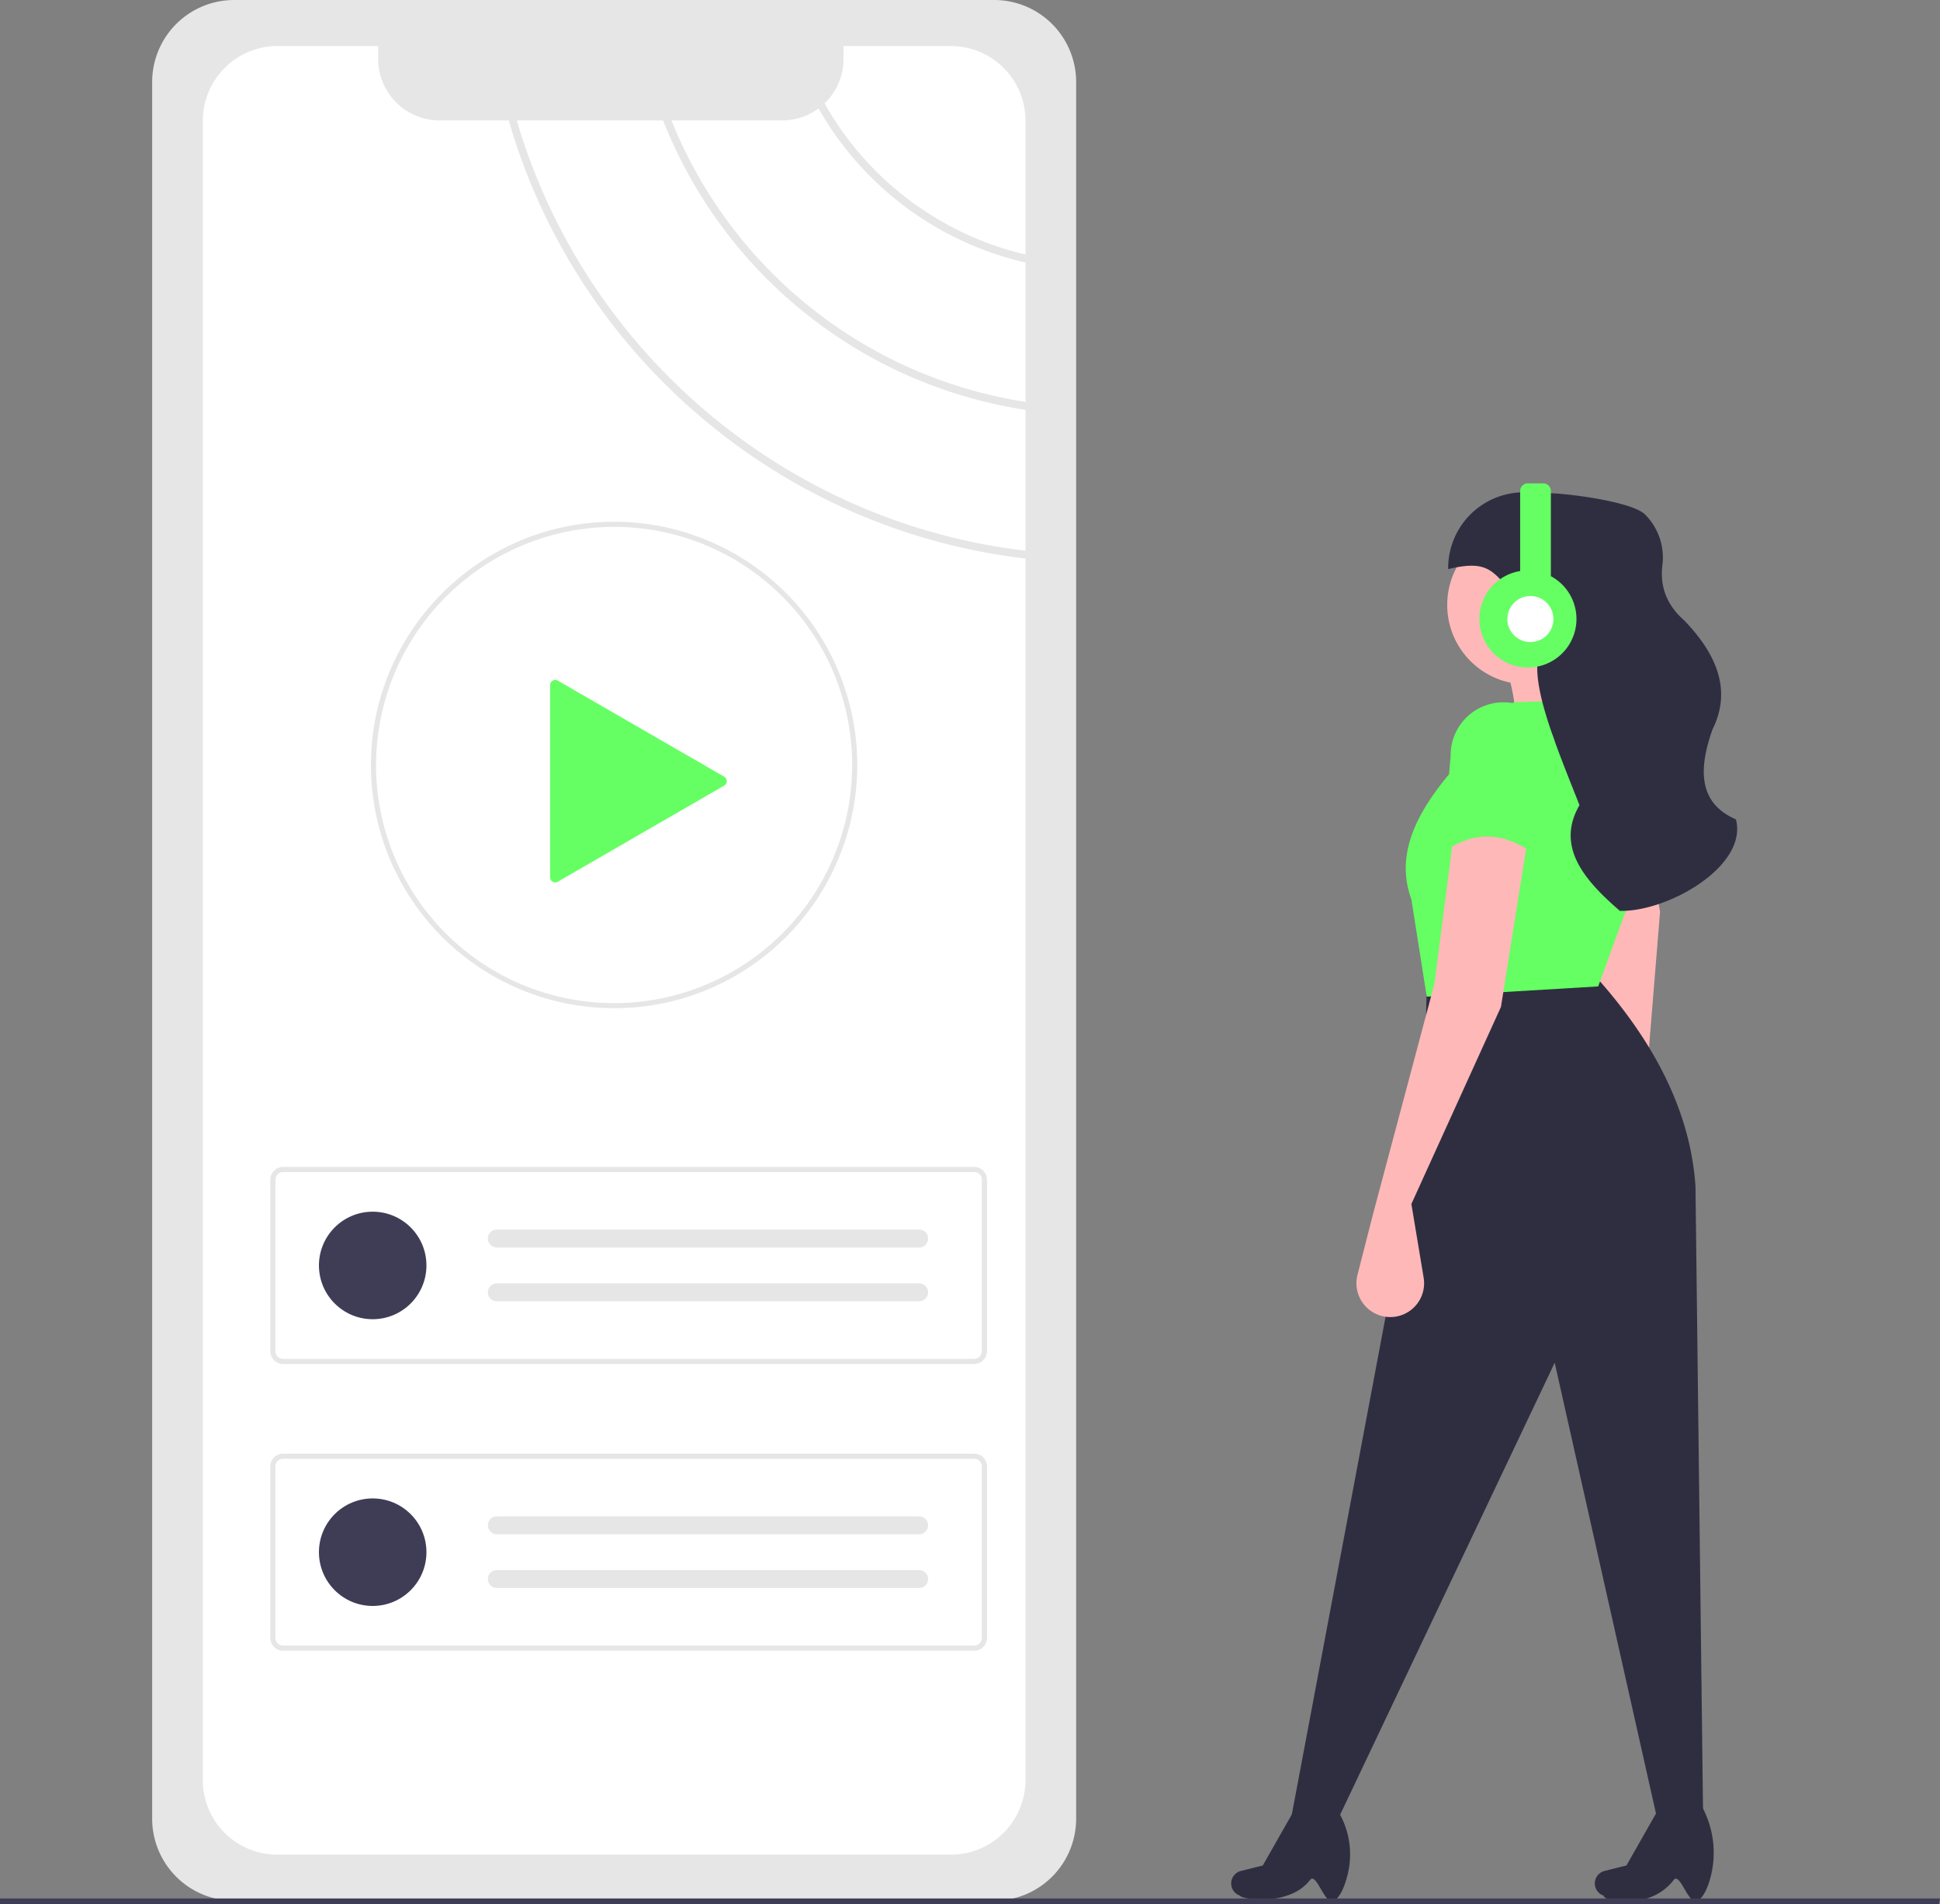 <svg id="a72165a3-c5ba-49c6-9929-450570401138" data-name="Layer 1" xmlns="http://www.w3.org/2000/svg" width="757.964" height="743.732" viewBox="0 0 757.964 743.732"><rect x="0" y="0" width="757.964" height="743.732" fill="#808080" stroke="none"/><path d="M312.471,78.134a32.036,32.036,0,0,0-32,32V788.562a32.036,32.036,0,0,0,32,32H609.471a32.037,32.037,0,0,0,32-32V110.134a32.036,32.036,0,0,0-32-32Z" transform="translate(-221.018 -78.134)" fill="#e6e6e6"/><path d="M621.676,235.116v-54.44a125.247,125.247,0,0,1-80.859-60.189l-.001.001a23.789,23.789,0,0,1-14.22,4.68H483.368A178.549,178.549,0,0,0,621.676,235.116Z" transform="translate(-221.018 -78.134)" fill="#fff"/><path d="M621.676,177.556V125.258a29.121,29.121,0,0,0-29.13-29.13h-41.97v5.05a23.917,23.917,0,0,1-7.399,17.329A122.298,122.298,0,0,0,621.676,177.556Z" transform="translate(-221.018 -78.134)" fill="#fff"/><path d="M419.787,125.168H392.756a23.987,23.987,0,0,1-23.98-23.99v-5.05h-39.38a29.128,29.128,0,0,0-29.13,29.13v648.2a29.079,29.079,0,0,0,29.13,29.11h263.15a28.362,28.362,0,0,0,3.59-.22,29.146,29.146,0,0,0,25.54-28.89V296.286C525.967,285.196,446.218,216.907,419.787,125.168Z" transform="translate(-221.018 -78.134)" fill="#fff"/><path d="M480.088,125.168H422.947c26.301,90.039,104.68,157.028,198.729,168.068V238.216A181.668,181.668,0,0,1,480.088,125.168Z" transform="translate(-221.018 -78.134)" fill="#fff"/><path d="M601.63,610.915H331.629a5.006,5.006,0,0,1-5-5V538.94a5.006,5.006,0,0,1,5-5H601.63a5.006,5.006,0,0,1,5,5v66.976A5.006,5.006,0,0,1,601.63,610.915ZM331.629,535.94a3.003,3.003,0,0,0-3,3v66.976a3.003,3.003,0,0,0,3,3H601.63a3.003,3.003,0,0,0,3-3V538.94a3.003,3.003,0,0,0-3-3Z" transform="translate(-221.018 -78.134)" fill="#e6e6e6"/><circle cx="145.611" cy="494.293" r="21" fill="#3f3d56"/><path d="M415.129,558.427a3.5,3.5,0,1,0,0,7h165a3.5,3.5,0,0,0,0-7Z" transform="translate(-221.018 -78.134)" fill="#e6e6e6"/><path d="M415.129,579.427a3.5,3.5,0,1,0,0,7h165a3.5,3.5,0,0,0,0-7Z" transform="translate(-221.018 -78.134)" fill="#e6e6e6"/><path d="M601.63,722.915H331.629a5.006,5.006,0,0,1-5-5V650.94a5.006,5.006,0,0,1,5-5H601.63a5.006,5.006,0,0,1,5,5v66.976A5.006,5.006,0,0,1,601.63,722.915ZM331.629,647.94a3.003,3.003,0,0,0-3,3v66.976a3.003,3.003,0,0,0,3,3H601.63a3.003,3.003,0,0,0,3-3V650.94a3.003,3.003,0,0,0-3-3Z" transform="translate(-221.018 -78.134)" fill="#e6e6e6"/><circle cx="145.611" cy="606.293" r="21" fill="#3f3d56"/><path d="M415.129,670.427a3.5,3.5,0,1,0,0,7h165a3.5,3.5,0,0,0,0-7Z" transform="translate(-221.018 -78.134)" fill="#e6e6e6"/><path d="M415.129,691.427a3.5,3.5,0,1,0,0,7h165a3.5,3.5,0,0,0,0-7Z" transform="translate(-221.018 -78.134)" fill="#e6e6e6"/><path d="M460.947,471.93a94.96,94.96,0,0,1-95-95c0-.199 0-.408.012-.607.291-52.025,42.903-94.393,94.988-94.393a95.015,95.015,0,0,1,42.185,180.145A94.106,94.106,0,0,1,460.947,471.93Zm0-188a93.198,93.198,0,0,0-92.99,92.456c-.011.212-.01.383-.01.544a93,93,0,0,0,185.159,12.507,92.981,92.981,0,0,0-92.159-105.507Z" transform="translate(-221.018 -78.134)" fill="#e6e6e6"/><path d="M503.97,381.529l-65.022-37.541a2,2,0,0,0-3,1.732v75.081a2,2,0,0,0,3,1.732l65.022-37.541a2,2,0,0,0,0-3.464l-65.022-37.541a2,2,0,0,0-3,1.732v75.081a2,2,0,0,0,3,1.732l65.022-37.541A2,2,0,0,0,503.97,381.529Z" transform="translate(-221.018 -78.134)" fill="#65ff63"/><path d="M857.447,368.43l-44,5c.601-13.515-.542-26.122-5-37l36-13C841.222,336.889,847.28,352.24,857.447,368.43Z" transform="translate(-221.018 -78.134)" fill="#ffb8b8"/><path d="M862.754,518.515,877.006,543.958a13.22,13.22,0,0,1-5.244,18.089l0,0a13.22,13.22,0,0,1-19.45-10.373l-2.318-24.315-7.896-92.81L828.63,373.503l27.964-7.939,13.016,68.648Z" transform="translate(-221.018 -78.134)" fill="#ffb8b8"/><path d="M886.447,789.43l-18-1-40-178-85,179-18-1,52-276,1-50,65-4c24.293,26.717,38.052,54.346,40,83Z" transform="translate(-221.018 -78.134)" fill="#2f2e41"/><path d="M741.988,820.684c-3.407,1.555-6.683-11.417-9.135-8.219-8.235,10.738-27.41,7.369-27.324,6.129a5.025,5.025,0,0,1-3.167-6.549h0a5.025,5.025,0,0,1,3.486-3.111L714.397,806.797l13.424-23.607,13.704-.926h0A32.74,32.74,0,0,1,747.58,810.194C746.336,815.269,744.417,819.575,741.988,820.684Z" transform="translate(-221.018 -78.134)" fill="#2f2e41"/><path d="M884.068,820.684c-3.407,1.555-6.682-11.416-9.135-8.219-9.488,12.365-27.963,8.097-27.324,6.129a5.025,5.025,0,0,1-3.167-6.549h0a5.025,5.025,0,0,1,3.486-3.111l8.549-2.137,13.424-23.607L884.531,781.338l.37.604a37.721,37.721,0,0,1,4.042,30.844C887.726,816.685,886.07,819.77,884.068,820.684Z" transform="translate(-221.018 -78.134)" fill="#2f2e41"/><circle cx="596.429" cy="236.296" r="31" fill="#ffb8b8"/><path d="M845.447,463.43l-67,4-6-38c-6.211-17.082,1.552-32.774,14-48l26-29,36-1h0a26.888,26.888,0,0,1,18.296,22.248,106.429,106.429,0,0,1-11.132,61.826Z" transform="translate(-221.018 -78.134)" fill="#65ff63"/><path d="M772.447,548.43l4.794,28.766A13.22,13.22,0,0,1,766.182,592.44h0a13.22,13.22,0,0,1-14.788-16.347l6.053-23.663,24-90,8-62,29,2-11,69Z" transform="translate(-221.018 -78.134)" fill="#ffb8b8"/><path d="M854.623,433.93H853.906c-13.522-11.717-25.273-24.852-15.783-41.296C830.074,372.207,821.102,350.994,821.644,337.87c.401-9.707-2.425-19.377-8.743-26.757-8.552-9.99-10.456-14.452-26.075-10.674l0,0a29.597,29.597,0,0,1,30.67-29.989l9.759.355c7.465.271,31.323,3.323,36.446,8.249a23.766,23.766,0,0,1,6.804,19.983c-.957,8.145,1.612,15.337,8.478,21.368,13.144,13.592,18.566,27.695,11.113,42.65-5.625,15.832-5.356,28.864,9.153,35.129h0v0C903.96,416.27,873.312,433.93,854.623,433.93Z" transform="translate(-221.018 -78.134)" fill="#2f2e41"/><path d="M821.447,412.43c-12.413-9.496-24.75-10.246-37-1l3.345-37.973a20.647,20.647,0,0,1,19.662-20.979h0a20.647,20.647,0,0,1,21.626,20.968Z" transform="translate(-221.018 -78.134)" fill="#65ff63"/><ellipse cx="596.929" cy="242.296" rx="4" ry="7.5" fill="#ffb8b8"/><path d="M826.947,303.196v-33.266a3,3,0,0,0-3-3h-6a3,3,0,0,0-3,3v31.259a18.962,18.962,0,1,0,12,2.007Z" transform="translate(-221.018 -78.134)" fill="#65ff63"/><circle cx="597.929" cy="241.796" r="9" fill="#fff"/><polygon points="757.569 743.732 0 743.732 0 741.551 757.964 741.551 757.569 743.732" fill="#3f3d56"/></svg>